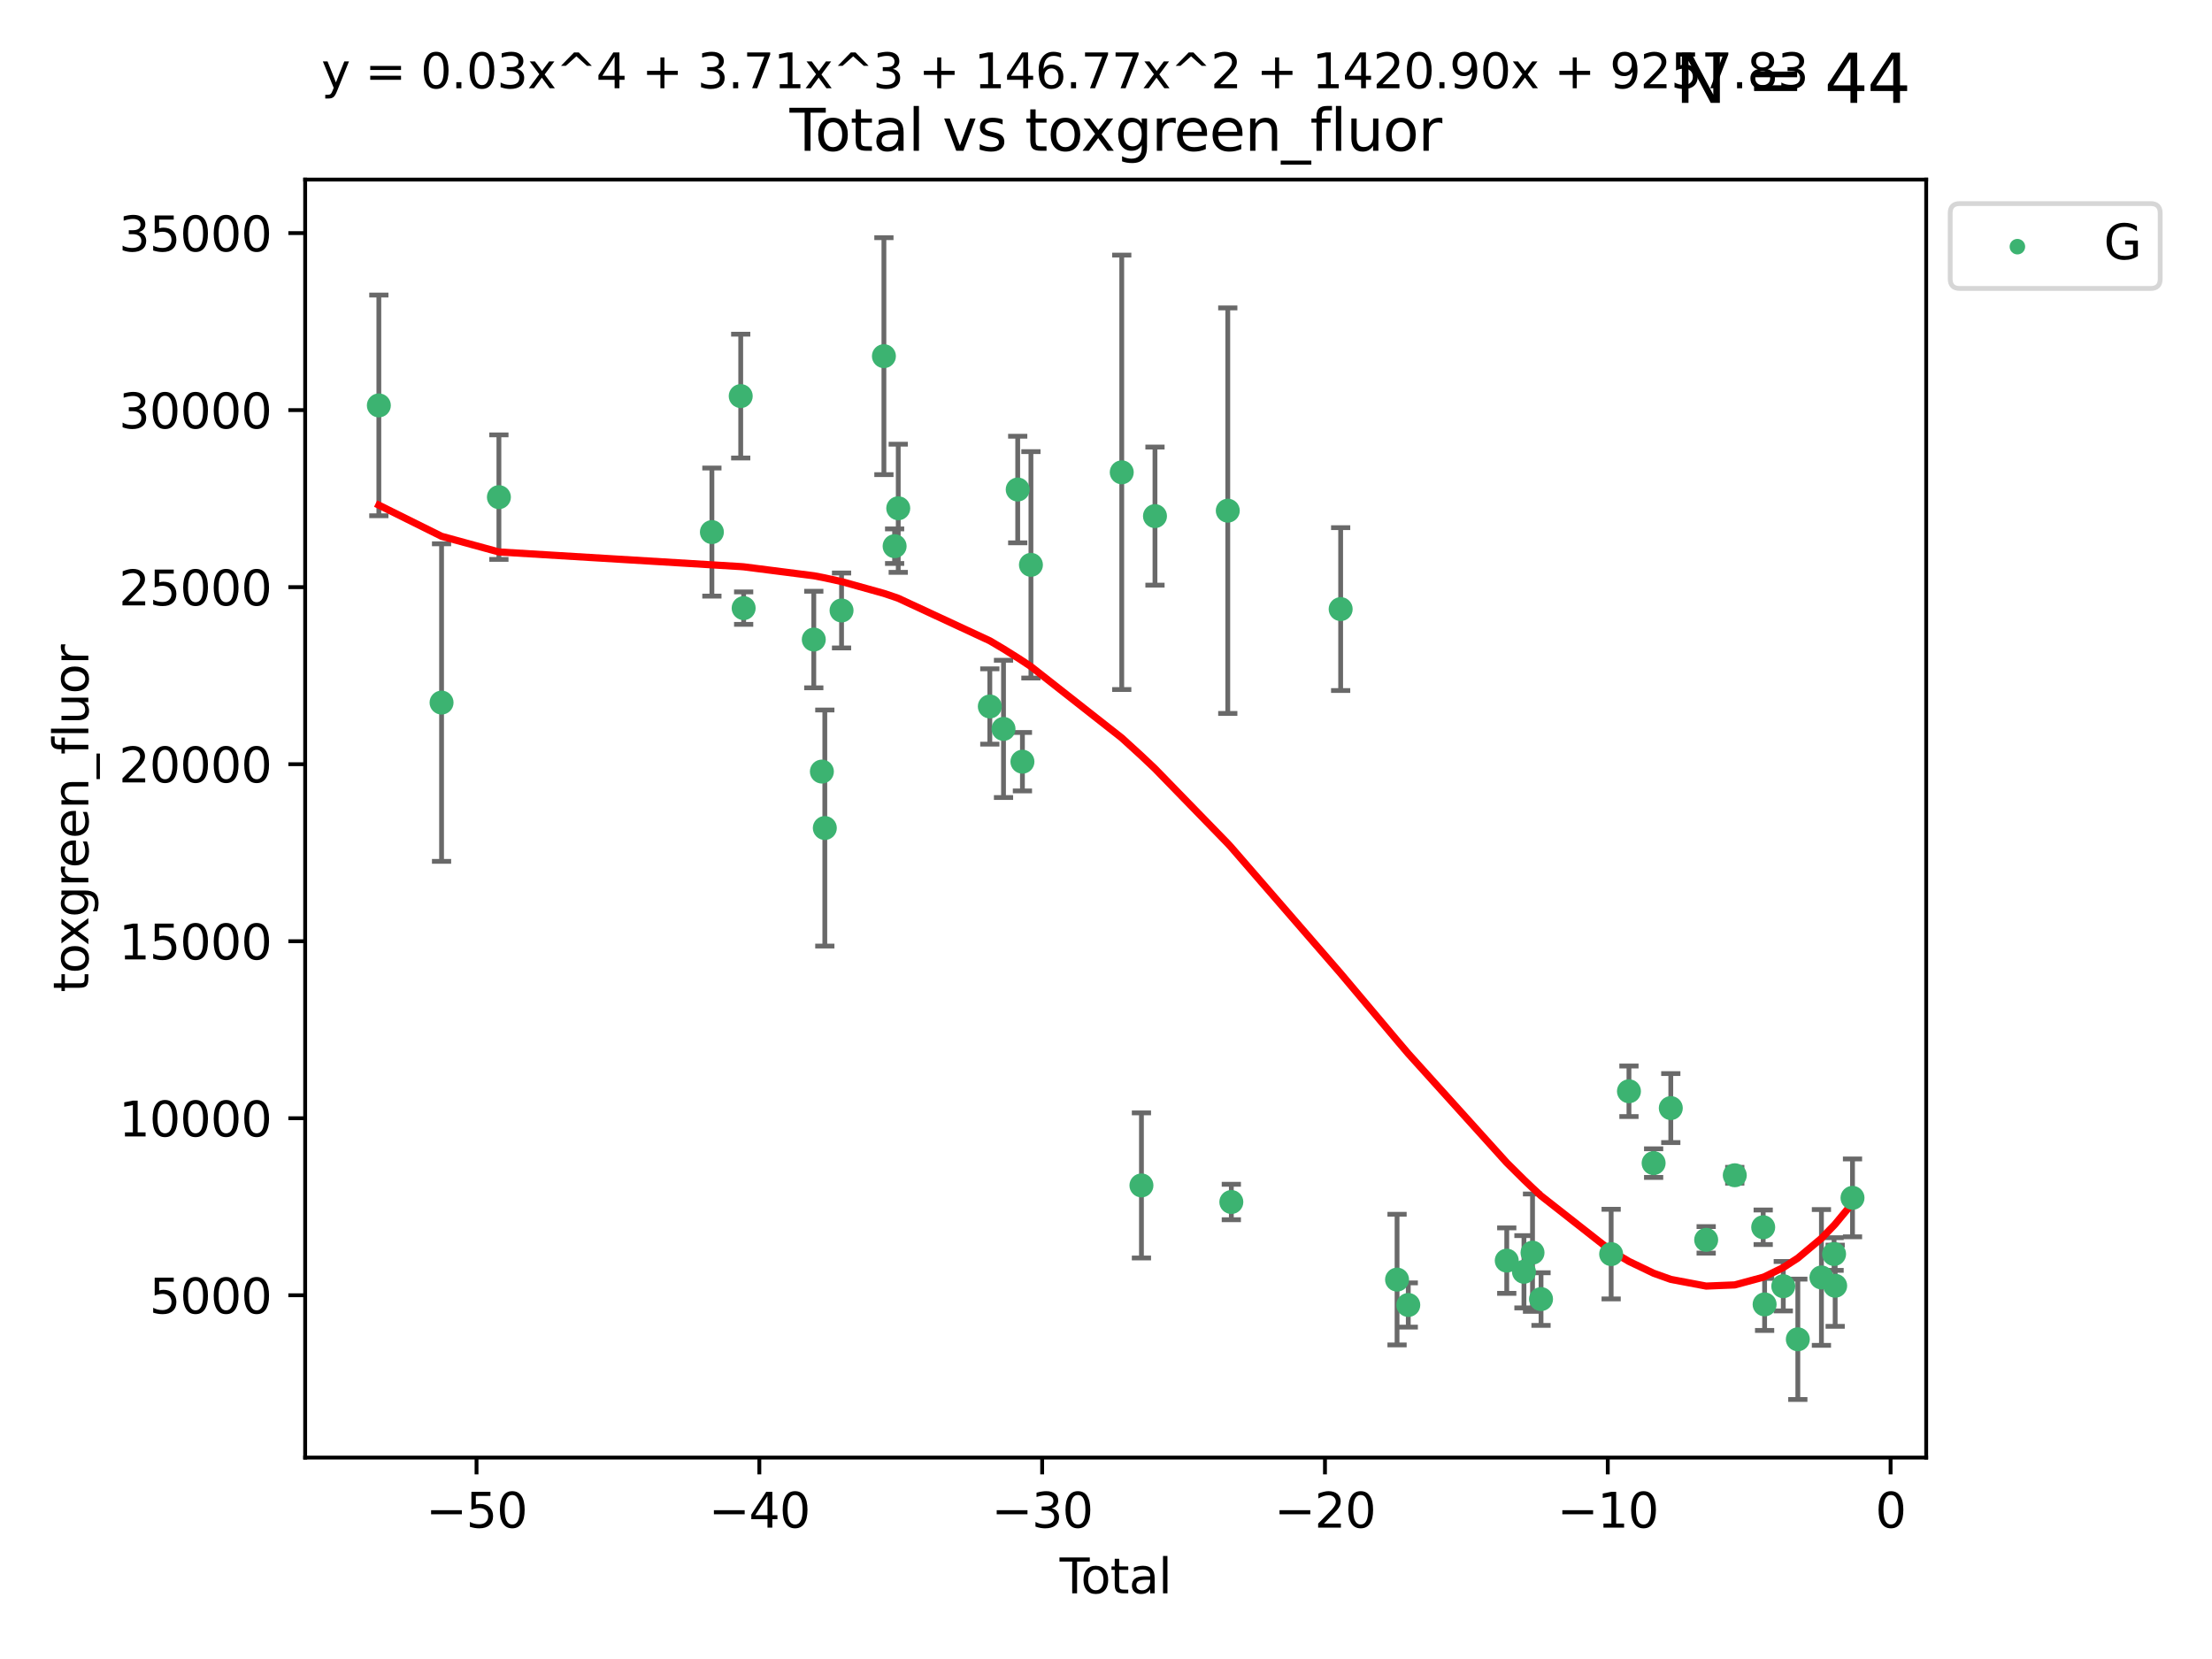 <?xml version="1.0" encoding="utf-8" standalone="no"?>
<!DOCTYPE svg PUBLIC "-//W3C//DTD SVG 1.1//EN"
  "http://www.w3.org/Graphics/SVG/1.1/DTD/svg11.dtd">
<svg xmlns:xlink="http://www.w3.org/1999/xlink" width="460.8pt" height="345.6pt" viewBox="0 0 460.8 345.6" xmlns="http://www.w3.org/2000/svg" version="1.1">
 <defs>
  <style type="text/css">*{stroke-linejoin: round; stroke-linecap: butt}</style>
 </defs>
 <g id="figure_1">
  <g id="patch_1">
   <path d="M 0 345.6 
L 460.8 345.6 
L 460.8 0 
L 0 0 
z
" style="fill: #ffffff"/>
  </g>
  <g id="axes_1">
   <g id="patch_2">
    <path d="M 63.571 303.64 
L 401.26 303.64 
L 401.26 37.411 
L 63.571 37.411 
z
" style="fill: #ffffff"/>
   </g>
   <g id="PathCollection_1">
    <defs>
     <path id="md7c1e65fd8" d="M 0 1.118 
C 0.297 1.118 0.581 1 0.791 0.791 
C 1 0.581 1.118 0.297 1.118 0 
C 1.118 -0.297 1 -0.581 0.791 -0.791 
C 0.581 -1 0.297 -1.118 0 -1.118 
C -0.297 -1.118 -0.581 -1 -0.791 -0.791 
C -1 -0.581 -1.118 -0.297 -1.118 0 
C -1.118 0.297 -1 0.581 -0.791 0.791 
C -0.581 1 -0.297 1.118 0 1.118 
z
" style="stroke: #3cb371"/>
    </defs>
    <g clip-path="url(#p69ae7a8c50)">
     <use xlink:href="#md7c1e65fd8" x="78.921" y="84.454" style="fill: #3cb371; stroke: #3cb371"/>
     <use xlink:href="#md7c1e65fd8" x="91.984" y="146.359" style="fill: #3cb371; stroke: #3cb371"/>
     <use xlink:href="#md7c1e65fd8" x="103.931" y="103.565" style="fill: #3cb371; stroke: #3cb371"/>
     <use xlink:href="#md7c1e65fd8" x="148.301" y="110.842" style="fill: #3cb371; stroke: #3cb371"/>
     <use xlink:href="#md7c1e65fd8" x="154.306" y="82.511" style="fill: #3cb371; stroke: #3cb371"/>
     <use xlink:href="#md7c1e65fd8" x="154.917" y="126.683" style="fill: #3cb371; stroke: #3cb371"/>
     <use xlink:href="#md7c1e65fd8" x="169.527" y="133.227" style="fill: #3cb371; stroke: #3cb371"/>
     <use xlink:href="#md7c1e65fd8" x="171.214" y="160.73" style="fill: #3cb371; stroke: #3cb371"/>
     <use xlink:href="#md7c1e65fd8" x="171.825" y="172.491" style="fill: #3cb371; stroke: #3cb371"/>
     <use xlink:href="#md7c1e65fd8" x="175.31" y="127.173" style="fill: #3cb371; stroke: #3cb371"/>
     <use xlink:href="#md7c1e65fd8" x="184.135" y="74.194" style="fill: #3cb371; stroke: #3cb371"/>
     <use xlink:href="#md7c1e65fd8" x="186.366" y="113.78" style="fill: #3cb371; stroke: #3cb371"/>
     <use xlink:href="#md7c1e65fd8" x="187.121" y="105.882" style="fill: #3cb371; stroke: #3cb371"/>
     <use xlink:href="#md7c1e65fd8" x="206.198" y="147.172" style="fill: #3cb371; stroke: #3cb371"/>
     <use xlink:href="#md7c1e65fd8" x="209.05" y="151.843" style="fill: #3cb371; stroke: #3cb371"/>
     <use xlink:href="#md7c1e65fd8" x="212.008" y="101.977" style="fill: #3cb371; stroke: #3cb371"/>
     <use xlink:href="#md7c1e65fd8" x="212.991" y="158.674" style="fill: #3cb371; stroke: #3cb371"/>
     <use xlink:href="#md7c1e65fd8" x="214.762" y="117.667" style="fill: #3cb371; stroke: #3cb371"/>
     <use xlink:href="#md7c1e65fd8" x="233.68" y="98.39" style="fill: #3cb371; stroke: #3cb371"/>
     <use xlink:href="#md7c1e65fd8" x="237.782" y="246.944" style="fill: #3cb371; stroke: #3cb371"/>
     <use xlink:href="#md7c1e65fd8" x="240.603" y="107.514" style="fill: #3cb371; stroke: #3cb371"/>
     <use xlink:href="#md7c1e65fd8" x="255.769" y="106.383" style="fill: #3cb371; stroke: #3cb371"/>
     <use xlink:href="#md7c1e65fd8" x="256.509" y="250.4" style="fill: #3cb371; stroke: #3cb371"/>
     <use xlink:href="#md7c1e65fd8" x="279.284" y="126.886" style="fill: #3cb371; stroke: #3cb371"/>
     <use xlink:href="#md7c1e65fd8" x="291.032" y="266.564" style="fill: #3cb371; stroke: #3cb371"/>
     <use xlink:href="#md7c1e65fd8" x="293.369" y="271.852" style="fill: #3cb371; stroke: #3cb371"/>
     <use xlink:href="#md7c1e65fd8" x="313.884" y="262.61" style="fill: #3cb371; stroke: #3cb371"/>
     <use xlink:href="#md7c1e65fd8" x="317.469" y="264.933" style="fill: #3cb371; stroke: #3cb371"/>
     <use xlink:href="#md7c1e65fd8" x="319.252" y="260.952" style="fill: #3cb371; stroke: #3cb371"/>
     <use xlink:href="#md7c1e65fd8" x="321.024" y="270.623" style="fill: #3cb371; stroke: #3cb371"/>
     <use xlink:href="#md7c1e65fd8" x="335.632" y="261.252" style="fill: #3cb371; stroke: #3cb371"/>
     <use xlink:href="#md7c1e65fd8" x="339.341" y="227.332" style="fill: #3cb371; stroke: #3cb371"/>
     <use xlink:href="#md7c1e65fd8" x="344.481" y="242.296" style="fill: #3cb371; stroke: #3cb371"/>
     <use xlink:href="#md7c1e65fd8" x="348.057" y="230.833" style="fill: #3cb371; stroke: #3cb371"/>
     <use xlink:href="#md7c1e65fd8" x="355.427" y="258.284" style="fill: #3cb371; stroke: #3cb371"/>
     <use xlink:href="#md7c1e65fd8" x="361.385" y="244.827" style="fill: #3cb371; stroke: #3cb371"/>
     <use xlink:href="#md7c1e65fd8" x="367.306" y="255.659" style="fill: #3cb371; stroke: #3cb371"/>
     <use xlink:href="#md7c1e65fd8" x="367.601" y="271.73" style="fill: #3cb371; stroke: #3cb371"/>
     <use xlink:href="#md7c1e65fd8" x="371.491" y="267.941" style="fill: #3cb371; stroke: #3cb371"/>
     <use xlink:href="#md7c1e65fd8" x="374.52" y="279.002" style="fill: #3cb371; stroke: #3cb371"/>
     <use xlink:href="#md7c1e65fd8" x="379.437" y="266.115" style="fill: #3cb371; stroke: #3cb371"/>
     <use xlink:href="#md7c1e65fd8" x="382.073" y="261.237" style="fill: #3cb371; stroke: #3cb371"/>
     <use xlink:href="#md7c1e65fd8" x="382.299" y="267.846" style="fill: #3cb371; stroke: #3cb371"/>
     <use xlink:href="#md7c1e65fd8" x="385.911" y="249.536" style="fill: #3cb371; stroke: #3cb371"/>
    </g>
   </g>
   <g id="matplotlib.axis_1">
    <g id="xtick_1">
     <g id="line2d_1">
      <defs>
       <path id="m479e2af424" d="M 0 0 
L 0 3.5 
" style="stroke: #000000; stroke-width: 0.8"/>
      </defs>
      <g>
       <use xlink:href="#m479e2af424" x="99.27" y="303.64" style="stroke: #000000; stroke-width: 0.8"/>
      </g>
     </g>
     <g id="text_1">
      <!-- −50 -->
      <g transform="translate(88.718 318.238)scale(0.1 -0.1)">
       <defs>
        <path id="DejaVuSans-2212" d="M 678 2272 
L 4684 2272 
L 4684 1741 
L 678 1741 
L 678 2272 
z
" transform="scale(0.016)"/>
        <path id="DejaVuSans-35" d="M 691 4666 
L 3169 4666 
L 3169 4134 
L 1269 4134 
L 1269 2991 
Q 1406 3038 1543 3061 
Q 1681 3084 1819 3084 
Q 2600 3084 3056 2656 
Q 3513 2228 3513 1497 
Q 3513 744 3044 326 
Q 2575 -91 1722 -91 
Q 1428 -91 1123 -41 
Q 819 9 494 109 
L 494 744 
Q 775 591 1075 516 
Q 1375 441 1709 441 
Q 2250 441 2565 725 
Q 2881 1009 2881 1497 
Q 2881 1984 2565 2268 
Q 2250 2553 1709 2553 
Q 1456 2553 1204 2497 
Q 953 2441 691 2322 
L 691 4666 
z
" transform="scale(0.016)"/>
        <path id="DejaVuSans-30" d="M 2034 4250 
Q 1547 4250 1301 3770 
Q 1056 3291 1056 2328 
Q 1056 1369 1301 889 
Q 1547 409 2034 409 
Q 2525 409 2770 889 
Q 3016 1369 3016 2328 
Q 3016 3291 2770 3770 
Q 2525 4250 2034 4250 
z
M 2034 4750 
Q 2819 4750 3233 4129 
Q 3647 3509 3647 2328 
Q 3647 1150 3233 529 
Q 2819 -91 2034 -91 
Q 1250 -91 836 529 
Q 422 1150 422 2328 
Q 422 3509 836 4129 
Q 1250 4750 2034 4750 
z
" transform="scale(0.016)"/>
       </defs>
       <use xlink:href="#DejaVuSans-2212"/>
       <use xlink:href="#DejaVuSans-35" x="83.789"/>
       <use xlink:href="#DejaVuSans-30" x="147.412"/>
      </g>
     </g>
    </g>
    <g id="xtick_2">
     <g id="line2d_2">
      <g>
       <use xlink:href="#m479e2af424" x="158.185" y="303.64" style="stroke: #000000; stroke-width: 0.8"/>
      </g>
     </g>
     <g id="text_2">
      <!-- −40 -->
      <g transform="translate(147.633 318.238)scale(0.1 -0.1)">
       <defs>
        <path id="DejaVuSans-34" d="M 2419 4116 
L 825 1625 
L 2419 1625 
L 2419 4116 
z
M 2253 4666 
L 3047 4666 
L 3047 1625 
L 3713 1625 
L 3713 1100 
L 3047 1100 
L 3047 0 
L 2419 0 
L 2419 1100 
L 313 1100 
L 313 1709 
L 2253 4666 
z
" transform="scale(0.016)"/>
       </defs>
       <use xlink:href="#DejaVuSans-2212"/>
       <use xlink:href="#DejaVuSans-34" x="83.789"/>
       <use xlink:href="#DejaVuSans-30" x="147.412"/>
      </g>
     </g>
    </g>
    <g id="xtick_3">
     <g id="line2d_3">
      <g>
       <use xlink:href="#m479e2af424" x="217.101" y="303.64" style="stroke: #000000; stroke-width: 0.8"/>
      </g>
     </g>
     <g id="text_3">
      <!-- −30 -->
      <g transform="translate(206.548 318.238)scale(0.1 -0.1)">
       <defs>
        <path id="DejaVuSans-33" d="M 2597 2516 
Q 3050 2419 3304 2112 
Q 3559 1806 3559 1356 
Q 3559 666 3084 287 
Q 2609 -91 1734 -91 
Q 1441 -91 1130 -33 
Q 819 25 488 141 
L 488 750 
Q 750 597 1062 519 
Q 1375 441 1716 441 
Q 2309 441 2620 675 
Q 2931 909 2931 1356 
Q 2931 1769 2642 2001 
Q 2353 2234 1838 2234 
L 1294 2234 
L 1294 2753 
L 1863 2753 
Q 2328 2753 2575 2939 
Q 2822 3125 2822 3475 
Q 2822 3834 2567 4026 
Q 2313 4219 1838 4219 
Q 1578 4219 1281 4162 
Q 984 4106 628 3988 
L 628 4550 
Q 988 4650 1302 4700 
Q 1616 4750 1894 4750 
Q 2613 4750 3031 4423 
Q 3450 4097 3450 3541 
Q 3450 3153 3228 2886 
Q 3006 2619 2597 2516 
z
" transform="scale(0.016)"/>
       </defs>
       <use xlink:href="#DejaVuSans-2212"/>
       <use xlink:href="#DejaVuSans-33" x="83.789"/>
       <use xlink:href="#DejaVuSans-30" x="147.412"/>
      </g>
     </g>
    </g>
    <g id="xtick_4">
     <g id="line2d_4">
      <g>
       <use xlink:href="#m479e2af424" x="276.016" y="303.64" style="stroke: #000000; stroke-width: 0.8"/>
      </g>
     </g>
     <g id="text_4">
      <!-- −20 -->
      <g transform="translate(265.464 318.238)scale(0.1 -0.1)">
       <defs>
        <path id="DejaVuSans-32" d="M 1228 531 
L 3431 531 
L 3431 0 
L 469 0 
L 469 531 
Q 828 903 1448 1529 
Q 2069 2156 2228 2338 
Q 2531 2678 2651 2914 
Q 2772 3150 2772 3378 
Q 2772 3750 2511 3984 
Q 2250 4219 1831 4219 
Q 1534 4219 1204 4116 
Q 875 4013 500 3803 
L 500 4441 
Q 881 4594 1212 4672 
Q 1544 4750 1819 4750 
Q 2544 4750 2975 4387 
Q 3406 4025 3406 3419 
Q 3406 3131 3298 2873 
Q 3191 2616 2906 2266 
Q 2828 2175 2409 1742 
Q 1991 1309 1228 531 
z
" transform="scale(0.016)"/>
       </defs>
       <use xlink:href="#DejaVuSans-2212"/>
       <use xlink:href="#DejaVuSans-32" x="83.789"/>
       <use xlink:href="#DejaVuSans-30" x="147.412"/>
      </g>
     </g>
    </g>
    <g id="xtick_5">
     <g id="line2d_5">
      <g>
       <use xlink:href="#m479e2af424" x="334.931" y="303.64" style="stroke: #000000; stroke-width: 0.8"/>
      </g>
     </g>
     <g id="text_5">
      <!-- −10 -->
      <g transform="translate(324.379 318.238)scale(0.1 -0.1)">
       <defs>
        <path id="DejaVuSans-31" d="M 794 531 
L 1825 531 
L 1825 4091 
L 703 3866 
L 703 4441 
L 1819 4666 
L 2450 4666 
L 2450 531 
L 3481 531 
L 3481 0 
L 794 0 
L 794 531 
z
" transform="scale(0.016)"/>
       </defs>
       <use xlink:href="#DejaVuSans-2212"/>
       <use xlink:href="#DejaVuSans-31" x="83.789"/>
       <use xlink:href="#DejaVuSans-30" x="147.412"/>
      </g>
     </g>
    </g>
    <g id="xtick_6">
     <g id="line2d_6">
      <g>
       <use xlink:href="#m479e2af424" x="393.847" y="303.64" style="stroke: #000000; stroke-width: 0.8"/>
      </g>
     </g>
     <g id="text_6">
      <!-- 0 -->
      <g transform="translate(390.665 318.238)scale(0.1 -0.1)">
       <use xlink:href="#DejaVuSans-30"/>
      </g>
     </g>
    </g>
    <g id="text_7">
     <!-- Total -->
     <g transform="translate(220.739 331.917)scale(0.1 -0.1)">
      <defs>
       <path id="DejaVuSans-54" d="M -19 4666 
L 3928 4666 
L 3928 4134 
L 2272 4134 
L 2272 0 
L 1638 0 
L 1638 4134 
L -19 4134 
L -19 4666 
z
" transform="scale(0.016)"/>
       <path id="DejaVuSans-6f" d="M 1959 3097 
Q 1497 3097 1228 2736 
Q 959 2375 959 1747 
Q 959 1119 1226 758 
Q 1494 397 1959 397 
Q 2419 397 2687 759 
Q 2956 1122 2956 1747 
Q 2956 2369 2687 2733 
Q 2419 3097 1959 3097 
z
M 1959 3584 
Q 2709 3584 3137 3096 
Q 3566 2609 3566 1747 
Q 3566 888 3137 398 
Q 2709 -91 1959 -91 
Q 1206 -91 779 398 
Q 353 888 353 1747 
Q 353 2609 779 3096 
Q 1206 3584 1959 3584 
z
" transform="scale(0.016)"/>
       <path id="DejaVuSans-74" d="M 1172 4494 
L 1172 3500 
L 2356 3500 
L 2356 3053 
L 1172 3053 
L 1172 1153 
Q 1172 725 1289 603 
Q 1406 481 1766 481 
L 2356 481 
L 2356 0 
L 1766 0 
Q 1100 0 847 248 
Q 594 497 594 1153 
L 594 3053 
L 172 3053 
L 172 3500 
L 594 3500 
L 594 4494 
L 1172 4494 
z
" transform="scale(0.016)"/>
       <path id="DejaVuSans-61" d="M 2194 1759 
Q 1497 1759 1228 1600 
Q 959 1441 959 1056 
Q 959 750 1161 570 
Q 1363 391 1709 391 
Q 2188 391 2477 730 
Q 2766 1069 2766 1631 
L 2766 1759 
L 2194 1759 
z
M 3341 1997 
L 3341 0 
L 2766 0 
L 2766 531 
Q 2569 213 2275 61 
Q 1981 -91 1556 -91 
Q 1019 -91 701 211 
Q 384 513 384 1019 
Q 384 1609 779 1909 
Q 1175 2209 1959 2209 
L 2766 2209 
L 2766 2266 
Q 2766 2663 2505 2880 
Q 2244 3097 1772 3097 
Q 1472 3097 1187 3025 
Q 903 2953 641 2809 
L 641 3341 
Q 956 3463 1253 3523 
Q 1550 3584 1831 3584 
Q 2591 3584 2966 3190 
Q 3341 2797 3341 1997 
z
" transform="scale(0.016)"/>
       <path id="DejaVuSans-6c" d="M 603 4863 
L 1178 4863 
L 1178 0 
L 603 0 
L 603 4863 
z
" transform="scale(0.016)"/>
      </defs>
      <use xlink:href="#DejaVuSans-54"/>
      <use xlink:href="#DejaVuSans-6f" x="44.084"/>
      <use xlink:href="#DejaVuSans-74" x="105.266"/>
      <use xlink:href="#DejaVuSans-61" x="144.475"/>
      <use xlink:href="#DejaVuSans-6c" x="205.754"/>
     </g>
    </g>
   </g>
   <g id="matplotlib.axis_2">
    <g id="ytick_1">
     <g id="line2d_7">
      <defs>
       <path id="mf37b2082fd" d="M 0 0 
L -3.5 0 
" style="stroke: #000000; stroke-width: 0.8"/>
      </defs>
      <g>
       <use xlink:href="#mf37b2082fd" x="63.571" y="269.823" style="stroke: #000000; stroke-width: 0.8"/>
      </g>
     </g>
     <g id="text_8">
      <!-- 5000 -->
      <g transform="translate(31.121 273.622)scale(0.1 -0.1)">
       <use xlink:href="#DejaVuSans-35"/>
       <use xlink:href="#DejaVuSans-30" x="63.623"/>
       <use xlink:href="#DejaVuSans-30" x="127.246"/>
       <use xlink:href="#DejaVuSans-30" x="190.869"/>
      </g>
     </g>
    </g>
    <g id="ytick_2">
     <g id="line2d_8">
      <g>
       <use xlink:href="#mf37b2082fd" x="63.571" y="232.946" style="stroke: #000000; stroke-width: 0.8"/>
      </g>
     </g>
     <g id="text_9">
      <!-- 10000 -->
      <g transform="translate(24.759 236.745)scale(0.1 -0.1)">
       <use xlink:href="#DejaVuSans-31"/>
       <use xlink:href="#DejaVuSans-30" x="63.623"/>
       <use xlink:href="#DejaVuSans-30" x="127.246"/>
       <use xlink:href="#DejaVuSans-30" x="190.869"/>
       <use xlink:href="#DejaVuSans-30" x="254.492"/>
      </g>
     </g>
    </g>
    <g id="ytick_3">
     <g id="line2d_9">
      <g>
       <use xlink:href="#mf37b2082fd" x="63.571" y="196.069" style="stroke: #000000; stroke-width: 0.8"/>
      </g>
     </g>
     <g id="text_10">
      <!-- 15000 -->
      <g transform="translate(24.759 199.868)scale(0.1 -0.1)">
       <use xlink:href="#DejaVuSans-31"/>
       <use xlink:href="#DejaVuSans-35" x="63.623"/>
       <use xlink:href="#DejaVuSans-30" x="127.246"/>
       <use xlink:href="#DejaVuSans-30" x="190.869"/>
       <use xlink:href="#DejaVuSans-30" x="254.492"/>
      </g>
     </g>
    </g>
    <g id="ytick_4">
     <g id="line2d_10">
      <g>
       <use xlink:href="#mf37b2082fd" x="63.571" y="159.192" style="stroke: #000000; stroke-width: 0.8"/>
      </g>
     </g>
     <g id="text_11">
      <!-- 20000 -->
      <g transform="translate(24.759 162.991)scale(0.1 -0.1)">
       <use xlink:href="#DejaVuSans-32"/>
       <use xlink:href="#DejaVuSans-30" x="63.623"/>
       <use xlink:href="#DejaVuSans-30" x="127.246"/>
       <use xlink:href="#DejaVuSans-30" x="190.869"/>
       <use xlink:href="#DejaVuSans-30" x="254.492"/>
      </g>
     </g>
    </g>
    <g id="ytick_5">
     <g id="line2d_11">
      <g>
       <use xlink:href="#mf37b2082fd" x="63.571" y="122.314" style="stroke: #000000; stroke-width: 0.8"/>
      </g>
     </g>
     <g id="text_12">
      <!-- 25000 -->
      <g transform="translate(24.759 126.114)scale(0.1 -0.1)">
       <use xlink:href="#DejaVuSans-32"/>
       <use xlink:href="#DejaVuSans-35" x="63.623"/>
       <use xlink:href="#DejaVuSans-30" x="127.246"/>
       <use xlink:href="#DejaVuSans-30" x="190.869"/>
       <use xlink:href="#DejaVuSans-30" x="254.492"/>
      </g>
     </g>
    </g>
    <g id="ytick_6">
     <g id="line2d_12">
      <g>
       <use xlink:href="#mf37b2082fd" x="63.571" y="85.437" style="stroke: #000000; stroke-width: 0.8"/>
      </g>
     </g>
     <g id="text_13">
      <!-- 30000 -->
      <g transform="translate(24.759 89.237)scale(0.1 -0.1)">
       <use xlink:href="#DejaVuSans-33"/>
       <use xlink:href="#DejaVuSans-30" x="63.623"/>
       <use xlink:href="#DejaVuSans-30" x="127.246"/>
       <use xlink:href="#DejaVuSans-30" x="190.869"/>
       <use xlink:href="#DejaVuSans-30" x="254.492"/>
      </g>
     </g>
    </g>
    <g id="ytick_7">
     <g id="line2d_13">
      <g>
       <use xlink:href="#mf37b2082fd" x="63.571" y="48.56" style="stroke: #000000; stroke-width: 0.8"/>
      </g>
     </g>
     <g id="text_14">
      <!-- 35000 -->
      <g transform="translate(24.759 52.359)scale(0.1 -0.1)">
       <use xlink:href="#DejaVuSans-33"/>
       <use xlink:href="#DejaVuSans-35" x="63.623"/>
       <use xlink:href="#DejaVuSans-30" x="127.246"/>
       <use xlink:href="#DejaVuSans-30" x="190.869"/>
       <use xlink:href="#DejaVuSans-30" x="254.492"/>
      </g>
     </g>
    </g>
    <g id="text_15">
     <!-- toxgreen_fluor -->
     <g transform="translate(18.401 206.72)rotate(-90)scale(0.1 -0.1)">
      <defs>
       <path id="DejaVuSans-78" d="M 3513 3500 
L 2247 1797 
L 3578 0 
L 2900 0 
L 1881 1375 
L 863 0 
L 184 0 
L 1544 1831 
L 300 3500 
L 978 3500 
L 1906 2253 
L 2834 3500 
L 3513 3500 
z
" transform="scale(0.016)"/>
       <path id="DejaVuSans-67" d="M 2906 1791 
Q 2906 2416 2648 2759 
Q 2391 3103 1925 3103 
Q 1463 3103 1205 2759 
Q 947 2416 947 1791 
Q 947 1169 1205 825 
Q 1463 481 1925 481 
Q 2391 481 2648 825 
Q 2906 1169 2906 1791 
z
M 3481 434 
Q 3481 -459 3084 -895 
Q 2688 -1331 1869 -1331 
Q 1566 -1331 1297 -1286 
Q 1028 -1241 775 -1147 
L 775 -588 
Q 1028 -725 1275 -790 
Q 1522 -856 1778 -856 
Q 2344 -856 2625 -561 
Q 2906 -266 2906 331 
L 2906 616 
Q 2728 306 2450 153 
Q 2172 0 1784 0 
Q 1141 0 747 490 
Q 353 981 353 1791 
Q 353 2603 747 3093 
Q 1141 3584 1784 3584 
Q 2172 3584 2450 3431 
Q 2728 3278 2906 2969 
L 2906 3500 
L 3481 3500 
L 3481 434 
z
" transform="scale(0.016)"/>
       <path id="DejaVuSans-72" d="M 2631 2963 
Q 2534 3019 2420 3045 
Q 2306 3072 2169 3072 
Q 1681 3072 1420 2755 
Q 1159 2438 1159 1844 
L 1159 0 
L 581 0 
L 581 3500 
L 1159 3500 
L 1159 2956 
Q 1341 3275 1631 3429 
Q 1922 3584 2338 3584 
Q 2397 3584 2469 3576 
Q 2541 3569 2628 3553 
L 2631 2963 
z
" transform="scale(0.016)"/>
       <path id="DejaVuSans-65" d="M 3597 1894 
L 3597 1613 
L 953 1613 
Q 991 1019 1311 708 
Q 1631 397 2203 397 
Q 2534 397 2845 478 
Q 3156 559 3463 722 
L 3463 178 
Q 3153 47 2828 -22 
Q 2503 -91 2169 -91 
Q 1331 -91 842 396 
Q 353 884 353 1716 
Q 353 2575 817 3079 
Q 1281 3584 2069 3584 
Q 2775 3584 3186 3129 
Q 3597 2675 3597 1894 
z
M 3022 2063 
Q 3016 2534 2758 2815 
Q 2500 3097 2075 3097 
Q 1594 3097 1305 2825 
Q 1016 2553 972 2059 
L 3022 2063 
z
" transform="scale(0.016)"/>
       <path id="DejaVuSans-6e" d="M 3513 2113 
L 3513 0 
L 2938 0 
L 2938 2094 
Q 2938 2591 2744 2837 
Q 2550 3084 2163 3084 
Q 1697 3084 1428 2787 
Q 1159 2491 1159 1978 
L 1159 0 
L 581 0 
L 581 3500 
L 1159 3500 
L 1159 2956 
Q 1366 3272 1645 3428 
Q 1925 3584 2291 3584 
Q 2894 3584 3203 3211 
Q 3513 2838 3513 2113 
z
" transform="scale(0.016)"/>
       <path id="DejaVuSans-5f" d="M 3263 -1063 
L 3263 -1509 
L -63 -1509 
L -63 -1063 
L 3263 -1063 
z
" transform="scale(0.016)"/>
       <path id="DejaVuSans-66" d="M 2375 4863 
L 2375 4384 
L 1825 4384 
Q 1516 4384 1395 4259 
Q 1275 4134 1275 3809 
L 1275 3500 
L 2222 3500 
L 2222 3053 
L 1275 3053 
L 1275 0 
L 697 0 
L 697 3053 
L 147 3053 
L 147 3500 
L 697 3500 
L 697 3744 
Q 697 4328 969 4595 
Q 1241 4863 1831 4863 
L 2375 4863 
z
" transform="scale(0.016)"/>
       <path id="DejaVuSans-75" d="M 544 1381 
L 544 3500 
L 1119 3500 
L 1119 1403 
Q 1119 906 1312 657 
Q 1506 409 1894 409 
Q 2359 409 2629 706 
Q 2900 1003 2900 1516 
L 2900 3500 
L 3475 3500 
L 3475 0 
L 2900 0 
L 2900 538 
Q 2691 219 2414 64 
Q 2138 -91 1772 -91 
Q 1169 -91 856 284 
Q 544 659 544 1381 
z
M 1991 3584 
L 1991 3584 
z
" transform="scale(0.016)"/>
      </defs>
      <use xlink:href="#DejaVuSans-74"/>
      <use xlink:href="#DejaVuSans-6f" x="39.209"/>
      <use xlink:href="#DejaVuSans-78" x="97.266"/>
      <use xlink:href="#DejaVuSans-67" x="156.445"/>
      <use xlink:href="#DejaVuSans-72" x="219.922"/>
      <use xlink:href="#DejaVuSans-65" x="258.785"/>
      <use xlink:href="#DejaVuSans-65" x="320.309"/>
      <use xlink:href="#DejaVuSans-6e" x="381.832"/>
      <use xlink:href="#DejaVuSans-5f" x="445.211"/>
      <use xlink:href="#DejaVuSans-66" x="495.211"/>
      <use xlink:href="#DejaVuSans-6c" x="530.416"/>
      <use xlink:href="#DejaVuSans-75" x="558.199"/>
      <use xlink:href="#DejaVuSans-6f" x="621.578"/>
      <use xlink:href="#DejaVuSans-72" x="682.76"/>
     </g>
    </g>
   </g>
   <g id="LineCollection_1">
    <path d="M 78.921 107.443 
L 78.921 61.465 
" clip-path="url(#p69ae7a8c50)" style="fill: none; stroke: #696969"/>
    <path d="M 91.984 179.436 
L 91.984 113.282 
" clip-path="url(#p69ae7a8c50)" style="fill: none; stroke: #696969"/>
    <path d="M 103.931 116.536 
L 103.931 90.594 
" clip-path="url(#p69ae7a8c50)" style="fill: none; stroke: #696969"/>
    <path d="M 148.301 124.184 
L 148.301 97.501 
" clip-path="url(#p69ae7a8c50)" style="fill: none; stroke: #696969"/>
    <path d="M 154.306 95.407 
L 154.306 69.614 
" clip-path="url(#p69ae7a8c50)" style="fill: none; stroke: #696969"/>
    <path d="M 154.917 130.064 
L 154.917 123.302 
" clip-path="url(#p69ae7a8c50)" style="fill: none; stroke: #696969"/>
    <path d="M 169.527 143.281 
L 169.527 123.172 
" clip-path="url(#p69ae7a8c50)" style="fill: none; stroke: #696969"/>
    <path d="M 171.214 161.233 
L 171.214 160.226 
" clip-path="url(#p69ae7a8c50)" style="fill: none; stroke: #696969"/>
    <path d="M 171.825 197.078 
L 171.825 147.905 
" clip-path="url(#p69ae7a8c50)" style="fill: none; stroke: #696969"/>
    <path d="M 175.31 134.981 
L 175.31 119.366 
" clip-path="url(#p69ae7a8c50)" style="fill: none; stroke: #696969"/>
    <path d="M 184.135 98.876 
L 184.135 49.513 
" clip-path="url(#p69ae7a8c50)" style="fill: none; stroke: #696969"/>
    <path d="M 186.366 117.377 
L 186.366 110.183 
" clip-path="url(#p69ae7a8c50)" style="fill: none; stroke: #696969"/>
    <path d="M 187.121 119.231 
L 187.121 92.534 
" clip-path="url(#p69ae7a8c50)" style="fill: none; stroke: #696969"/>
    <path d="M 206.198 155.02 
L 206.198 139.324 
" clip-path="url(#p69ae7a8c50)" style="fill: none; stroke: #696969"/>
    <path d="M 209.05 166.141 
L 209.05 137.545 
" clip-path="url(#p69ae7a8c50)" style="fill: none; stroke: #696969"/>
    <path d="M 212.008 113.079 
L 212.008 90.875 
" clip-path="url(#p69ae7a8c50)" style="fill: none; stroke: #696969"/>
    <path d="M 212.991 164.762 
L 212.991 152.586 
" clip-path="url(#p69ae7a8c50)" style="fill: none; stroke: #696969"/>
    <path d="M 214.762 141.247 
L 214.762 94.087 
" clip-path="url(#p69ae7a8c50)" style="fill: none; stroke: #696969"/>
    <path d="M 233.68 143.643 
L 233.68 53.136 
" clip-path="url(#p69ae7a8c50)" style="fill: none; stroke: #696969"/>
    <path d="M 237.782 262.057 
L 237.782 231.832 
" clip-path="url(#p69ae7a8c50)" style="fill: none; stroke: #696969"/>
    <path d="M 240.603 121.899 
L 240.603 93.129 
" clip-path="url(#p69ae7a8c50)" style="fill: none; stroke: #696969"/>
    <path d="M 255.769 148.623 
L 255.769 64.143 
" clip-path="url(#p69ae7a8c50)" style="fill: none; stroke: #696969"/>
    <path d="M 256.509 254.093 
L 256.509 246.706 
" clip-path="url(#p69ae7a8c50)" style="fill: none; stroke: #696969"/>
    <path d="M 279.284 143.85 
L 279.284 109.923 
" clip-path="url(#p69ae7a8c50)" style="fill: none; stroke: #696969"/>
    <path d="M 291.032 280.171 
L 291.032 252.957 
" clip-path="url(#p69ae7a8c50)" style="fill: none; stroke: #696969"/>
    <path d="M 293.369 276.46 
L 293.369 267.244 
" clip-path="url(#p69ae7a8c50)" style="fill: none; stroke: #696969"/>
    <path d="M 313.884 269.428 
L 313.884 255.793 
" clip-path="url(#p69ae7a8c50)" style="fill: none; stroke: #696969"/>
    <path d="M 317.469 272.463 
L 317.469 257.403 
" clip-path="url(#p69ae7a8c50)" style="fill: none; stroke: #696969"/>
    <path d="M 319.252 273.174 
L 319.252 248.73 
" clip-path="url(#p69ae7a8c50)" style="fill: none; stroke: #696969"/>
    <path d="M 321.024 276.108 
L 321.024 265.138 
" clip-path="url(#p69ae7a8c50)" style="fill: none; stroke: #696969"/>
    <path d="M 335.632 270.59 
L 335.632 251.914 
" clip-path="url(#p69ae7a8c50)" style="fill: none; stroke: #696969"/>
    <path d="M 339.341 232.597 
L 339.341 222.068 
" clip-path="url(#p69ae7a8c50)" style="fill: none; stroke: #696969"/>
    <path d="M 344.481 245.28 
L 344.481 239.312 
" clip-path="url(#p69ae7a8c50)" style="fill: none; stroke: #696969"/>
    <path d="M 348.057 238.017 
L 348.057 223.65 
" clip-path="url(#p69ae7a8c50)" style="fill: none; stroke: #696969"/>
    <path d="M 355.427 261.047 
L 355.427 255.52 
" clip-path="url(#p69ae7a8c50)" style="fill: none; stroke: #696969"/>
    <path d="M 361.385 246.475 
L 361.385 243.179 
" clip-path="url(#p69ae7a8c50)" style="fill: none; stroke: #696969"/>
    <path d="M 367.306 259.255 
L 367.306 252.063 
" clip-path="url(#p69ae7a8c50)" style="fill: none; stroke: #696969"/>
    <path d="M 367.601 277.154 
L 367.601 266.305 
" clip-path="url(#p69ae7a8c50)" style="fill: none; stroke: #696969"/>
    <path d="M 371.491 273.09 
L 371.491 262.791 
" clip-path="url(#p69ae7a8c50)" style="fill: none; stroke: #696969"/>
    <path d="M 374.52 291.539 
L 374.52 266.466 
" clip-path="url(#p69ae7a8c50)" style="fill: none; stroke: #696969"/>
    <path d="M 379.437 280.258 
L 379.437 251.973 
" clip-path="url(#p69ae7a8c50)" style="fill: none; stroke: #696969"/>
    <path d="M 382.073 264.644 
L 382.073 257.831 
" clip-path="url(#p69ae7a8c50)" style="fill: none; stroke: #696969"/>
    <path d="M 382.299 276.306 
L 382.299 259.385 
" clip-path="url(#p69ae7a8c50)" style="fill: none; stroke: #696969"/>
    <path d="M 385.911 257.646 
L 385.911 241.426 
" clip-path="url(#p69ae7a8c50)" style="fill: none; stroke: #696969"/>
   </g>
   <g id="line2d_14">
    <defs>
     <path id="m62fd0c3d19" d="M 2 0 
L -2 -0 
" style="stroke: #696969"/>
    </defs>
    <g clip-path="url(#p69ae7a8c50)">
     <use xlink:href="#m62fd0c3d19" x="78.921" y="107.443" style="fill: #696969; stroke: #696969"/>
     <use xlink:href="#m62fd0c3d19" x="91.984" y="179.436" style="fill: #696969; stroke: #696969"/>
     <use xlink:href="#m62fd0c3d19" x="103.931" y="116.536" style="fill: #696969; stroke: #696969"/>
     <use xlink:href="#m62fd0c3d19" x="148.301" y="124.184" style="fill: #696969; stroke: #696969"/>
     <use xlink:href="#m62fd0c3d19" x="154.306" y="95.407" style="fill: #696969; stroke: #696969"/>
     <use xlink:href="#m62fd0c3d19" x="154.917" y="130.064" style="fill: #696969; stroke: #696969"/>
     <use xlink:href="#m62fd0c3d19" x="169.527" y="143.281" style="fill: #696969; stroke: #696969"/>
     <use xlink:href="#m62fd0c3d19" x="171.214" y="161.233" style="fill: #696969; stroke: #696969"/>
     <use xlink:href="#m62fd0c3d19" x="171.825" y="197.078" style="fill: #696969; stroke: #696969"/>
     <use xlink:href="#m62fd0c3d19" x="175.31" y="134.981" style="fill: #696969; stroke: #696969"/>
     <use xlink:href="#m62fd0c3d19" x="184.135" y="98.876" style="fill: #696969; stroke: #696969"/>
     <use xlink:href="#m62fd0c3d19" x="186.366" y="117.377" style="fill: #696969; stroke: #696969"/>
     <use xlink:href="#m62fd0c3d19" x="187.121" y="119.231" style="fill: #696969; stroke: #696969"/>
     <use xlink:href="#m62fd0c3d19" x="206.198" y="155.02" style="fill: #696969; stroke: #696969"/>
     <use xlink:href="#m62fd0c3d19" x="209.05" y="166.141" style="fill: #696969; stroke: #696969"/>
     <use xlink:href="#m62fd0c3d19" x="212.008" y="113.079" style="fill: #696969; stroke: #696969"/>
     <use xlink:href="#m62fd0c3d19" x="212.991" y="164.762" style="fill: #696969; stroke: #696969"/>
     <use xlink:href="#m62fd0c3d19" x="214.762" y="141.247" style="fill: #696969; stroke: #696969"/>
     <use xlink:href="#m62fd0c3d19" x="233.68" y="143.643" style="fill: #696969; stroke: #696969"/>
     <use xlink:href="#m62fd0c3d19" x="237.782" y="262.057" style="fill: #696969; stroke: #696969"/>
     <use xlink:href="#m62fd0c3d19" x="240.603" y="121.899" style="fill: #696969; stroke: #696969"/>
     <use xlink:href="#m62fd0c3d19" x="255.769" y="148.623" style="fill: #696969; stroke: #696969"/>
     <use xlink:href="#m62fd0c3d19" x="256.509" y="254.093" style="fill: #696969; stroke: #696969"/>
     <use xlink:href="#m62fd0c3d19" x="279.284" y="143.85" style="fill: #696969; stroke: #696969"/>
     <use xlink:href="#m62fd0c3d19" x="291.032" y="280.171" style="fill: #696969; stroke: #696969"/>
     <use xlink:href="#m62fd0c3d19" x="293.369" y="276.46" style="fill: #696969; stroke: #696969"/>
     <use xlink:href="#m62fd0c3d19" x="313.884" y="269.428" style="fill: #696969; stroke: #696969"/>
     <use xlink:href="#m62fd0c3d19" x="317.469" y="272.463" style="fill: #696969; stroke: #696969"/>
     <use xlink:href="#m62fd0c3d19" x="319.252" y="273.174" style="fill: #696969; stroke: #696969"/>
     <use xlink:href="#m62fd0c3d19" x="321.024" y="276.108" style="fill: #696969; stroke: #696969"/>
     <use xlink:href="#m62fd0c3d19" x="335.632" y="270.59" style="fill: #696969; stroke: #696969"/>
     <use xlink:href="#m62fd0c3d19" x="339.341" y="232.597" style="fill: #696969; stroke: #696969"/>
     <use xlink:href="#m62fd0c3d19" x="344.481" y="245.28" style="fill: #696969; stroke: #696969"/>
     <use xlink:href="#m62fd0c3d19" x="348.057" y="238.017" style="fill: #696969; stroke: #696969"/>
     <use xlink:href="#m62fd0c3d19" x="355.427" y="261.047" style="fill: #696969; stroke: #696969"/>
     <use xlink:href="#m62fd0c3d19" x="361.385" y="246.475" style="fill: #696969; stroke: #696969"/>
     <use xlink:href="#m62fd0c3d19" x="367.306" y="259.255" style="fill: #696969; stroke: #696969"/>
     <use xlink:href="#m62fd0c3d19" x="367.601" y="277.154" style="fill: #696969; stroke: #696969"/>
     <use xlink:href="#m62fd0c3d19" x="371.491" y="273.09" style="fill: #696969; stroke: #696969"/>
     <use xlink:href="#m62fd0c3d19" x="374.52" y="291.539" style="fill: #696969; stroke: #696969"/>
     <use xlink:href="#m62fd0c3d19" x="379.437" y="280.258" style="fill: #696969; stroke: #696969"/>
     <use xlink:href="#m62fd0c3d19" x="382.073" y="264.644" style="fill: #696969; stroke: #696969"/>
     <use xlink:href="#m62fd0c3d19" x="382.299" y="276.306" style="fill: #696969; stroke: #696969"/>
     <use xlink:href="#m62fd0c3d19" x="385.911" y="257.646" style="fill: #696969; stroke: #696969"/>
    </g>
   </g>
   <g id="line2d_15">
    <g clip-path="url(#p69ae7a8c50)">
     <use xlink:href="#m62fd0c3d19" x="78.921" y="61.465" style="fill: #696969; stroke: #696969"/>
     <use xlink:href="#m62fd0c3d19" x="91.984" y="113.282" style="fill: #696969; stroke: #696969"/>
     <use xlink:href="#m62fd0c3d19" x="103.931" y="90.594" style="fill: #696969; stroke: #696969"/>
     <use xlink:href="#m62fd0c3d19" x="148.301" y="97.501" style="fill: #696969; stroke: #696969"/>
     <use xlink:href="#m62fd0c3d19" x="154.306" y="69.614" style="fill: #696969; stroke: #696969"/>
     <use xlink:href="#m62fd0c3d19" x="154.917" y="123.302" style="fill: #696969; stroke: #696969"/>
     <use xlink:href="#m62fd0c3d19" x="169.527" y="123.172" style="fill: #696969; stroke: #696969"/>
     <use xlink:href="#m62fd0c3d19" x="171.214" y="160.226" style="fill: #696969; stroke: #696969"/>
     <use xlink:href="#m62fd0c3d19" x="171.825" y="147.905" style="fill: #696969; stroke: #696969"/>
     <use xlink:href="#m62fd0c3d19" x="175.31" y="119.366" style="fill: #696969; stroke: #696969"/>
     <use xlink:href="#m62fd0c3d19" x="184.135" y="49.513" style="fill: #696969; stroke: #696969"/>
     <use xlink:href="#m62fd0c3d19" x="186.366" y="110.183" style="fill: #696969; stroke: #696969"/>
     <use xlink:href="#m62fd0c3d19" x="187.121" y="92.534" style="fill: #696969; stroke: #696969"/>
     <use xlink:href="#m62fd0c3d19" x="206.198" y="139.324" style="fill: #696969; stroke: #696969"/>
     <use xlink:href="#m62fd0c3d19" x="209.05" y="137.545" style="fill: #696969; stroke: #696969"/>
     <use xlink:href="#m62fd0c3d19" x="212.008" y="90.875" style="fill: #696969; stroke: #696969"/>
     <use xlink:href="#m62fd0c3d19" x="212.991" y="152.586" style="fill: #696969; stroke: #696969"/>
     <use xlink:href="#m62fd0c3d19" x="214.762" y="94.087" style="fill: #696969; stroke: #696969"/>
     <use xlink:href="#m62fd0c3d19" x="233.68" y="53.136" style="fill: #696969; stroke: #696969"/>
     <use xlink:href="#m62fd0c3d19" x="237.782" y="231.832" style="fill: #696969; stroke: #696969"/>
     <use xlink:href="#m62fd0c3d19" x="240.603" y="93.129" style="fill: #696969; stroke: #696969"/>
     <use xlink:href="#m62fd0c3d19" x="255.769" y="64.143" style="fill: #696969; stroke: #696969"/>
     <use xlink:href="#m62fd0c3d19" x="256.509" y="246.706" style="fill: #696969; stroke: #696969"/>
     <use xlink:href="#m62fd0c3d19" x="279.284" y="109.923" style="fill: #696969; stroke: #696969"/>
     <use xlink:href="#m62fd0c3d19" x="291.032" y="252.957" style="fill: #696969; stroke: #696969"/>
     <use xlink:href="#m62fd0c3d19" x="293.369" y="267.244" style="fill: #696969; stroke: #696969"/>
     <use xlink:href="#m62fd0c3d19" x="313.884" y="255.793" style="fill: #696969; stroke: #696969"/>
     <use xlink:href="#m62fd0c3d19" x="317.469" y="257.403" style="fill: #696969; stroke: #696969"/>
     <use xlink:href="#m62fd0c3d19" x="319.252" y="248.73" style="fill: #696969; stroke: #696969"/>
     <use xlink:href="#m62fd0c3d19" x="321.024" y="265.138" style="fill: #696969; stroke: #696969"/>
     <use xlink:href="#m62fd0c3d19" x="335.632" y="251.914" style="fill: #696969; stroke: #696969"/>
     <use xlink:href="#m62fd0c3d19" x="339.341" y="222.068" style="fill: #696969; stroke: #696969"/>
     <use xlink:href="#m62fd0c3d19" x="344.481" y="239.312" style="fill: #696969; stroke: #696969"/>
     <use xlink:href="#m62fd0c3d19" x="348.057" y="223.65" style="fill: #696969; stroke: #696969"/>
     <use xlink:href="#m62fd0c3d19" x="355.427" y="255.52" style="fill: #696969; stroke: #696969"/>
     <use xlink:href="#m62fd0c3d19" x="361.385" y="243.179" style="fill: #696969; stroke: #696969"/>
     <use xlink:href="#m62fd0c3d19" x="367.306" y="252.063" style="fill: #696969; stroke: #696969"/>
     <use xlink:href="#m62fd0c3d19" x="367.601" y="266.305" style="fill: #696969; stroke: #696969"/>
     <use xlink:href="#m62fd0c3d19" x="371.491" y="262.791" style="fill: #696969; stroke: #696969"/>
     <use xlink:href="#m62fd0c3d19" x="374.52" y="266.466" style="fill: #696969; stroke: #696969"/>
     <use xlink:href="#m62fd0c3d19" x="379.437" y="251.973" style="fill: #696969; stroke: #696969"/>
     <use xlink:href="#m62fd0c3d19" x="382.073" y="257.831" style="fill: #696969; stroke: #696969"/>
     <use xlink:href="#m62fd0c3d19" x="382.299" y="259.385" style="fill: #696969; stroke: #696969"/>
     <use xlink:href="#m62fd0c3d19" x="385.911" y="241.426" style="fill: #696969; stroke: #696969"/>
    </g>
   </g>
   <g id="line2d_16">
    <path d="M 78.921 105.23 
L 91.984 111.719 
L 103.931 114.984 
L 148.301 117.667 
L 154.306 118.03 
L 154.917 118.078 
L 169.527 119.942 
L 171.214 120.264 
L 171.825 120.387 
L 175.31 121.152 
L 184.135 123.615 
L 186.366 124.365 
L 187.121 124.631 
L 206.198 133.489 
L 209.05 135.179 
L 212.008 137.034 
L 212.991 137.673 
L 214.762 138.854 
L 233.68 153.72 
L 237.782 157.461 
L 240.603 160.131 
L 255.769 175.722 
L 256.509 176.53 
L 279.284 202.784 
L 291.032 216.744 
L 293.369 219.493 
L 313.884 242.213 
L 317.469 245.766 
L 319.252 247.468 
L 321.024 249.115 
L 335.632 260.581 
L 339.341 262.775 
L 344.481 265.239 
L 348.057 266.521 
L 355.427 267.914 
L 361.385 267.671 
L 367.306 266.072 
L 367.601 265.954 
L 371.491 264.048 
L 374.52 262.089 
L 379.437 257.968 
L 382.073 255.254 
L 382.299 255.004 
L 385.911 250.638 
" clip-path="url(#p69ae7a8c50)" style="fill: none; stroke: #ff0000; stroke-width: 1.5; stroke-linecap: square"/>
   </g>
   <g id="line2d_17">
    <defs>
     <path id="mdb0a4cd19c" d="M 0 2 
C 0.53 2 1.039 1.789 1.414 1.414 
C 1.789 1.039 2 0.53 2 0 
C 2 -0.53 1.789 -1.039 1.414 -1.414 
C 1.039 -1.789 0.53 -2 0 -2 
C -0.53 -2 -1.039 -1.789 -1.414 -1.414 
C -1.789 -1.039 -2 -0.53 -2 0 
C -2 0.53 -1.789 1.039 -1.414 1.414 
C -1.039 1.789 -0.53 2 0 2 
z
" style="stroke: #3cb371"/>
    </defs>
    <g clip-path="url(#p69ae7a8c50)">
     <use xlink:href="#mdb0a4cd19c" x="78.921" y="84.454" style="fill: #3cb371; stroke: #3cb371"/>
     <use xlink:href="#mdb0a4cd19c" x="91.984" y="146.359" style="fill: #3cb371; stroke: #3cb371"/>
     <use xlink:href="#mdb0a4cd19c" x="103.931" y="103.565" style="fill: #3cb371; stroke: #3cb371"/>
     <use xlink:href="#mdb0a4cd19c" x="148.301" y="110.842" style="fill: #3cb371; stroke: #3cb371"/>
     <use xlink:href="#mdb0a4cd19c" x="154.306" y="82.511" style="fill: #3cb371; stroke: #3cb371"/>
     <use xlink:href="#mdb0a4cd19c" x="154.917" y="126.683" style="fill: #3cb371; stroke: #3cb371"/>
     <use xlink:href="#mdb0a4cd19c" x="169.527" y="133.227" style="fill: #3cb371; stroke: #3cb371"/>
     <use xlink:href="#mdb0a4cd19c" x="171.214" y="160.73" style="fill: #3cb371; stroke: #3cb371"/>
     <use xlink:href="#mdb0a4cd19c" x="171.825" y="172.491" style="fill: #3cb371; stroke: #3cb371"/>
     <use xlink:href="#mdb0a4cd19c" x="175.31" y="127.173" style="fill: #3cb371; stroke: #3cb371"/>
     <use xlink:href="#mdb0a4cd19c" x="184.135" y="74.194" style="fill: #3cb371; stroke: #3cb371"/>
     <use xlink:href="#mdb0a4cd19c" x="186.366" y="113.78" style="fill: #3cb371; stroke: #3cb371"/>
     <use xlink:href="#mdb0a4cd19c" x="187.121" y="105.882" style="fill: #3cb371; stroke: #3cb371"/>
     <use xlink:href="#mdb0a4cd19c" x="206.198" y="147.172" style="fill: #3cb371; stroke: #3cb371"/>
     <use xlink:href="#mdb0a4cd19c" x="209.05" y="151.843" style="fill: #3cb371; stroke: #3cb371"/>
     <use xlink:href="#mdb0a4cd19c" x="212.008" y="101.977" style="fill: #3cb371; stroke: #3cb371"/>
     <use xlink:href="#mdb0a4cd19c" x="212.991" y="158.674" style="fill: #3cb371; stroke: #3cb371"/>
     <use xlink:href="#mdb0a4cd19c" x="214.762" y="117.667" style="fill: #3cb371; stroke: #3cb371"/>
     <use xlink:href="#mdb0a4cd19c" x="233.68" y="98.39" style="fill: #3cb371; stroke: #3cb371"/>
     <use xlink:href="#mdb0a4cd19c" x="237.782" y="246.944" style="fill: #3cb371; stroke: #3cb371"/>
     <use xlink:href="#mdb0a4cd19c" x="240.603" y="107.514" style="fill: #3cb371; stroke: #3cb371"/>
     <use xlink:href="#mdb0a4cd19c" x="255.769" y="106.383" style="fill: #3cb371; stroke: #3cb371"/>
     <use xlink:href="#mdb0a4cd19c" x="256.509" y="250.4" style="fill: #3cb371; stroke: #3cb371"/>
     <use xlink:href="#mdb0a4cd19c" x="279.284" y="126.886" style="fill: #3cb371; stroke: #3cb371"/>
     <use xlink:href="#mdb0a4cd19c" x="291.032" y="266.564" style="fill: #3cb371; stroke: #3cb371"/>
     <use xlink:href="#mdb0a4cd19c" x="293.369" y="271.852" style="fill: #3cb371; stroke: #3cb371"/>
     <use xlink:href="#mdb0a4cd19c" x="313.884" y="262.61" style="fill: #3cb371; stroke: #3cb371"/>
     <use xlink:href="#mdb0a4cd19c" x="317.469" y="264.933" style="fill: #3cb371; stroke: #3cb371"/>
     <use xlink:href="#mdb0a4cd19c" x="319.252" y="260.952" style="fill: #3cb371; stroke: #3cb371"/>
     <use xlink:href="#mdb0a4cd19c" x="321.024" y="270.623" style="fill: #3cb371; stroke: #3cb371"/>
     <use xlink:href="#mdb0a4cd19c" x="335.632" y="261.252" style="fill: #3cb371; stroke: #3cb371"/>
     <use xlink:href="#mdb0a4cd19c" x="339.341" y="227.332" style="fill: #3cb371; stroke: #3cb371"/>
     <use xlink:href="#mdb0a4cd19c" x="344.481" y="242.296" style="fill: #3cb371; stroke: #3cb371"/>
     <use xlink:href="#mdb0a4cd19c" x="348.057" y="230.833" style="fill: #3cb371; stroke: #3cb371"/>
     <use xlink:href="#mdb0a4cd19c" x="355.427" y="258.284" style="fill: #3cb371; stroke: #3cb371"/>
     <use xlink:href="#mdb0a4cd19c" x="361.385" y="244.827" style="fill: #3cb371; stroke: #3cb371"/>
     <use xlink:href="#mdb0a4cd19c" x="367.306" y="255.659" style="fill: #3cb371; stroke: #3cb371"/>
     <use xlink:href="#mdb0a4cd19c" x="367.601" y="271.73" style="fill: #3cb371; stroke: #3cb371"/>
     <use xlink:href="#mdb0a4cd19c" x="371.491" y="267.941" style="fill: #3cb371; stroke: #3cb371"/>
     <use xlink:href="#mdb0a4cd19c" x="374.52" y="279.002" style="fill: #3cb371; stroke: #3cb371"/>
     <use xlink:href="#mdb0a4cd19c" x="379.437" y="266.115" style="fill: #3cb371; stroke: #3cb371"/>
     <use xlink:href="#mdb0a4cd19c" x="382.073" y="261.237" style="fill: #3cb371; stroke: #3cb371"/>
     <use xlink:href="#mdb0a4cd19c" x="382.299" y="267.846" style="fill: #3cb371; stroke: #3cb371"/>
     <use xlink:href="#mdb0a4cd19c" x="385.911" y="249.536" style="fill: #3cb371; stroke: #3cb371"/>
    </g>
   </g>
   <g id="patch_3">
    <path d="M 63.571 303.64 
L 63.571 37.411 
" style="fill: none; stroke: #000000; stroke-width: 0.8; stroke-linejoin: miter; stroke-linecap: square"/>
   </g>
   <g id="patch_4">
    <path d="M 401.26 303.64 
L 401.26 37.411 
" style="fill: none; stroke: #000000; stroke-width: 0.8; stroke-linejoin: miter; stroke-linecap: square"/>
   </g>
   <g id="patch_5">
    <path d="M 63.571 303.64 
L 401.26 303.64 
" style="fill: none; stroke: #000000; stroke-width: 0.8; stroke-linejoin: miter; stroke-linecap: square"/>
   </g>
   <g id="patch_6">
    <path d="M 63.571 37.411 
L 401.26 37.411 
" style="fill: none; stroke: #000000; stroke-width: 0.8; stroke-linejoin: miter; stroke-linecap: square"/>
   </g>
   <g id="text_16">
    <!-- N = 44 -->
    <g transform="translate(348.964 21.426)scale(0.14 -0.14)">
     <defs>
      <path id="DejaVuSans-4e" d="M 628 4666 
L 1478 4666 
L 3547 763 
L 3547 4666 
L 4159 4666 
L 4159 0 
L 3309 0 
L 1241 3903 
L 1241 0 
L 628 0 
L 628 4666 
z
" transform="scale(0.016)"/>
      <path id="DejaVuSans-20" transform="scale(0.016)"/>
      <path id="DejaVuSans-3d" d="M 678 2906 
L 4684 2906 
L 4684 2381 
L 678 2381 
L 678 2906 
z
M 678 1631 
L 4684 1631 
L 4684 1100 
L 678 1100 
L 678 1631 
z
" transform="scale(0.016)"/>
     </defs>
     <use xlink:href="#DejaVuSans-4e"/>
     <use xlink:href="#DejaVuSans-20" x="74.805"/>
     <use xlink:href="#DejaVuSans-3d" x="106.592"/>
     <use xlink:href="#DejaVuSans-20" x="190.381"/>
     <use xlink:href="#DejaVuSans-34" x="222.168"/>
     <use xlink:href="#DejaVuSans-34" x="285.791"/>
    </g>
   </g>
   <g id="text_17">
    <!-- y = 0.03x^4 + 3.71x^3 + 146.77x^2 + 1420.90x + 9257.83 -->
    <g transform="translate(66.948 18.387)scale(0.1 -0.1)">
     <defs>
      <path id="DejaVuSans-79" d="M 2059 -325 
Q 1816 -950 1584 -1140 
Q 1353 -1331 966 -1331 
L 506 -1331 
L 506 -850 
L 844 -850 
Q 1081 -850 1212 -737 
Q 1344 -625 1503 -206 
L 1606 56 
L 191 3500 
L 800 3500 
L 1894 763 
L 2988 3500 
L 3597 3500 
L 2059 -325 
z
" transform="scale(0.016)"/>
      <path id="DejaVuSans-2e" d="M 684 794 
L 1344 794 
L 1344 0 
L 684 0 
L 684 794 
z
" transform="scale(0.016)"/>
      <path id="DejaVuSans-5e" d="M 2988 4666 
L 4684 2925 
L 4056 2925 
L 2681 4159 
L 1306 2925 
L 678 2925 
L 2375 4666 
L 2988 4666 
z
" transform="scale(0.016)"/>
      <path id="DejaVuSans-2b" d="M 2944 4013 
L 2944 2272 
L 4684 2272 
L 4684 1741 
L 2944 1741 
L 2944 0 
L 2419 0 
L 2419 1741 
L 678 1741 
L 678 2272 
L 2419 2272 
L 2419 4013 
L 2944 4013 
z
" transform="scale(0.016)"/>
      <path id="DejaVuSans-37" d="M 525 4666 
L 3525 4666 
L 3525 4397 
L 1831 0 
L 1172 0 
L 2766 4134 
L 525 4134 
L 525 4666 
z
" transform="scale(0.016)"/>
      <path id="DejaVuSans-36" d="M 2113 2584 
Q 1688 2584 1439 2293 
Q 1191 2003 1191 1497 
Q 1191 994 1439 701 
Q 1688 409 2113 409 
Q 2538 409 2786 701 
Q 3034 994 3034 1497 
Q 3034 2003 2786 2293 
Q 2538 2584 2113 2584 
z
M 3366 4563 
L 3366 3988 
Q 3128 4100 2886 4159 
Q 2644 4219 2406 4219 
Q 1781 4219 1451 3797 
Q 1122 3375 1075 2522 
Q 1259 2794 1537 2939 
Q 1816 3084 2150 3084 
Q 2853 3084 3261 2657 
Q 3669 2231 3669 1497 
Q 3669 778 3244 343 
Q 2819 -91 2113 -91 
Q 1303 -91 875 529 
Q 447 1150 447 2328 
Q 447 3434 972 4092 
Q 1497 4750 2381 4750 
Q 2619 4750 2861 4703 
Q 3103 4656 3366 4563 
z
" transform="scale(0.016)"/>
      <path id="DejaVuSans-39" d="M 703 97 
L 703 672 
Q 941 559 1184 500 
Q 1428 441 1663 441 
Q 2288 441 2617 861 
Q 2947 1281 2994 2138 
Q 2813 1869 2534 1725 
Q 2256 1581 1919 1581 
Q 1219 1581 811 2004 
Q 403 2428 403 3163 
Q 403 3881 828 4315 
Q 1253 4750 1959 4750 
Q 2769 4750 3195 4129 
Q 3622 3509 3622 2328 
Q 3622 1225 3098 567 
Q 2575 -91 1691 -91 
Q 1453 -91 1209 -44 
Q 966 3 703 97 
z
M 1959 2075 
Q 2384 2075 2632 2365 
Q 2881 2656 2881 3163 
Q 2881 3666 2632 3958 
Q 2384 4250 1959 4250 
Q 1534 4250 1286 3958 
Q 1038 3666 1038 3163 
Q 1038 2656 1286 2365 
Q 1534 2075 1959 2075 
z
" transform="scale(0.016)"/>
      <path id="DejaVuSans-38" d="M 2034 2216 
Q 1584 2216 1326 1975 
Q 1069 1734 1069 1313 
Q 1069 891 1326 650 
Q 1584 409 2034 409 
Q 2484 409 2743 651 
Q 3003 894 3003 1313 
Q 3003 1734 2745 1975 
Q 2488 2216 2034 2216 
z
M 1403 2484 
Q 997 2584 770 2862 
Q 544 3141 544 3541 
Q 544 4100 942 4425 
Q 1341 4750 2034 4750 
Q 2731 4750 3128 4425 
Q 3525 4100 3525 3541 
Q 3525 3141 3298 2862 
Q 3072 2584 2669 2484 
Q 3125 2378 3379 2068 
Q 3634 1759 3634 1313 
Q 3634 634 3220 271 
Q 2806 -91 2034 -91 
Q 1263 -91 848 271 
Q 434 634 434 1313 
Q 434 1759 690 2068 
Q 947 2378 1403 2484 
z
M 1172 3481 
Q 1172 3119 1398 2916 
Q 1625 2713 2034 2713 
Q 2441 2713 2670 2916 
Q 2900 3119 2900 3481 
Q 2900 3844 2670 4047 
Q 2441 4250 2034 4250 
Q 1625 4250 1398 4047 
Q 1172 3844 1172 3481 
z
" transform="scale(0.016)"/>
     </defs>
     <use xlink:href="#DejaVuSans-79"/>
     <use xlink:href="#DejaVuSans-20" x="59.18"/>
     <use xlink:href="#DejaVuSans-3d" x="90.967"/>
     <use xlink:href="#DejaVuSans-20" x="174.756"/>
     <use xlink:href="#DejaVuSans-30" x="206.543"/>
     <use xlink:href="#DejaVuSans-2e" x="270.166"/>
     <use xlink:href="#DejaVuSans-30" x="301.953"/>
     <use xlink:href="#DejaVuSans-33" x="365.576"/>
     <use xlink:href="#DejaVuSans-78" x="429.199"/>
     <use xlink:href="#DejaVuSans-5e" x="488.379"/>
     <use xlink:href="#DejaVuSans-34" x="572.168"/>
     <use xlink:href="#DejaVuSans-20" x="635.791"/>
     <use xlink:href="#DejaVuSans-2b" x="667.578"/>
     <use xlink:href="#DejaVuSans-20" x="751.367"/>
     <use xlink:href="#DejaVuSans-33" x="783.154"/>
     <use xlink:href="#DejaVuSans-2e" x="846.777"/>
     <use xlink:href="#DejaVuSans-37" x="878.564"/>
     <use xlink:href="#DejaVuSans-31" x="942.188"/>
     <use xlink:href="#DejaVuSans-78" x="1005.811"/>
     <use xlink:href="#DejaVuSans-5e" x="1064.99"/>
     <use xlink:href="#DejaVuSans-33" x="1148.779"/>
     <use xlink:href="#DejaVuSans-20" x="1212.402"/>
     <use xlink:href="#DejaVuSans-2b" x="1244.189"/>
     <use xlink:href="#DejaVuSans-20" x="1327.979"/>
     <use xlink:href="#DejaVuSans-31" x="1359.766"/>
     <use xlink:href="#DejaVuSans-34" x="1423.389"/>
     <use xlink:href="#DejaVuSans-36" x="1487.012"/>
     <use xlink:href="#DejaVuSans-2e" x="1550.635"/>
     <use xlink:href="#DejaVuSans-37" x="1582.422"/>
     <use xlink:href="#DejaVuSans-37" x="1646.045"/>
     <use xlink:href="#DejaVuSans-78" x="1709.668"/>
     <use xlink:href="#DejaVuSans-5e" x="1768.848"/>
     <use xlink:href="#DejaVuSans-32" x="1852.637"/>
     <use xlink:href="#DejaVuSans-20" x="1916.26"/>
     <use xlink:href="#DejaVuSans-2b" x="1948.047"/>
     <use xlink:href="#DejaVuSans-20" x="2031.836"/>
     <use xlink:href="#DejaVuSans-31" x="2063.623"/>
     <use xlink:href="#DejaVuSans-34" x="2127.246"/>
     <use xlink:href="#DejaVuSans-32" x="2190.869"/>
     <use xlink:href="#DejaVuSans-30" x="2254.492"/>
     <use xlink:href="#DejaVuSans-2e" x="2318.115"/>
     <use xlink:href="#DejaVuSans-39" x="2349.902"/>
     <use xlink:href="#DejaVuSans-30" x="2413.525"/>
     <use xlink:href="#DejaVuSans-78" x="2477.148"/>
     <use xlink:href="#DejaVuSans-20" x="2536.328"/>
     <use xlink:href="#DejaVuSans-2b" x="2568.115"/>
     <use xlink:href="#DejaVuSans-20" x="2651.904"/>
     <use xlink:href="#DejaVuSans-39" x="2683.691"/>
     <use xlink:href="#DejaVuSans-32" x="2747.314"/>
     <use xlink:href="#DejaVuSans-35" x="2810.938"/>
     <use xlink:href="#DejaVuSans-37" x="2874.561"/>
     <use xlink:href="#DejaVuSans-2e" x="2938.184"/>
     <use xlink:href="#DejaVuSans-38" x="2969.971"/>
     <use xlink:href="#DejaVuSans-33" x="3033.594"/>
    </g>
   </g>
   <g id="text_18">
    <!-- Total vs toxgreen_fluor -->
    <g transform="translate(164.48 31.411)scale(0.12 -0.12)">
     <defs>
      <path id="DejaVuSans-76" d="M 191 3500 
L 800 3500 
L 1894 563 
L 2988 3500 
L 3597 3500 
L 2284 0 
L 1503 0 
L 191 3500 
z
" transform="scale(0.016)"/>
      <path id="DejaVuSans-73" d="M 2834 3397 
L 2834 2853 
Q 2591 2978 2328 3040 
Q 2066 3103 1784 3103 
Q 1356 3103 1142 2972 
Q 928 2841 928 2578 
Q 928 2378 1081 2264 
Q 1234 2150 1697 2047 
L 1894 2003 
Q 2506 1872 2764 1633 
Q 3022 1394 3022 966 
Q 3022 478 2636 193 
Q 2250 -91 1575 -91 
Q 1294 -91 989 -36 
Q 684 19 347 128 
L 347 722 
Q 666 556 975 473 
Q 1284 391 1588 391 
Q 1994 391 2212 530 
Q 2431 669 2431 922 
Q 2431 1156 2273 1281 
Q 2116 1406 1581 1522 
L 1381 1569 
Q 847 1681 609 1914 
Q 372 2147 372 2553 
Q 372 3047 722 3315 
Q 1072 3584 1716 3584 
Q 2034 3584 2315 3537 
Q 2597 3491 2834 3397 
z
" transform="scale(0.016)"/>
     </defs>
     <use xlink:href="#DejaVuSans-54"/>
     <use xlink:href="#DejaVuSans-6f" x="44.084"/>
     <use xlink:href="#DejaVuSans-74" x="105.266"/>
     <use xlink:href="#DejaVuSans-61" x="144.475"/>
     <use xlink:href="#DejaVuSans-6c" x="205.754"/>
     <use xlink:href="#DejaVuSans-20" x="233.537"/>
     <use xlink:href="#DejaVuSans-76" x="265.324"/>
     <use xlink:href="#DejaVuSans-73" x="324.504"/>
     <use xlink:href="#DejaVuSans-20" x="376.604"/>
     <use xlink:href="#DejaVuSans-74" x="408.391"/>
     <use xlink:href="#DejaVuSans-6f" x="447.6"/>
     <use xlink:href="#DejaVuSans-78" x="505.656"/>
     <use xlink:href="#DejaVuSans-67" x="564.836"/>
     <use xlink:href="#DejaVuSans-72" x="628.312"/>
     <use xlink:href="#DejaVuSans-65" x="667.176"/>
     <use xlink:href="#DejaVuSans-65" x="728.699"/>
     <use xlink:href="#DejaVuSans-6e" x="790.223"/>
     <use xlink:href="#DejaVuSans-5f" x="853.602"/>
     <use xlink:href="#DejaVuSans-66" x="903.602"/>
     <use xlink:href="#DejaVuSans-6c" x="938.807"/>
     <use xlink:href="#DejaVuSans-75" x="966.59"/>
     <use xlink:href="#DejaVuSans-6f" x="1029.969"/>
     <use xlink:href="#DejaVuSans-72" x="1091.15"/>
    </g>
   </g>
   <g id="legend_1">
    <g id="patch_7">
     <path d="M 408.26 60.089 
L 448.008 60.089 
Q 450.008 60.089 450.008 58.089 
L 450.008 44.411 
Q 450.008 42.411 448.008 42.411 
L 408.26 42.411 
Q 406.26 42.411 406.26 44.411 
L 406.26 58.089 
Q 406.26 60.089 408.26 60.089 
z
" style="fill: #ffffff; opacity: 0.8; stroke: #cccccc; stroke-linejoin: miter"/>
    </g>
    <g id="PathCollection_2">
     <g>
      <use xlink:href="#md7c1e65fd8" x="420.26" y="51.385" style="fill: #3cb371; stroke: #3cb371"/>
     </g>
    </g>
    <g id="text_19">
     <!-- G -->
     <g transform="translate(438.26 54.01)scale(0.1 -0.1)">
      <defs>
       <path id="DejaVuSans-47" d="M 3809 666 
L 3809 1919 
L 2778 1919 
L 2778 2438 
L 4434 2438 
L 4434 434 
Q 4069 175 3628 42 
Q 3188 -91 2688 -91 
Q 1594 -91 976 548 
Q 359 1188 359 2328 
Q 359 3472 976 4111 
Q 1594 4750 2688 4750 
Q 3144 4750 3555 4637 
Q 3966 4525 4313 4306 
L 4313 3634 
Q 3963 3931 3569 4081 
Q 3175 4231 2741 4231 
Q 1884 4231 1454 3753 
Q 1025 3275 1025 2328 
Q 1025 1384 1454 906 
Q 1884 428 2741 428 
Q 3075 428 3337 486 
Q 3600 544 3809 666 
z
" transform="scale(0.016)"/>
      </defs>
      <use xlink:href="#DejaVuSans-47"/>
     </g>
    </g>
   </g>
  </g>
 </g>
 <defs>
  <clipPath id="p69ae7a8c50">
   <rect x="63.571" y="37.411" width="337.689" height="266.229"/>
  </clipPath>
 </defs>
</svg>
